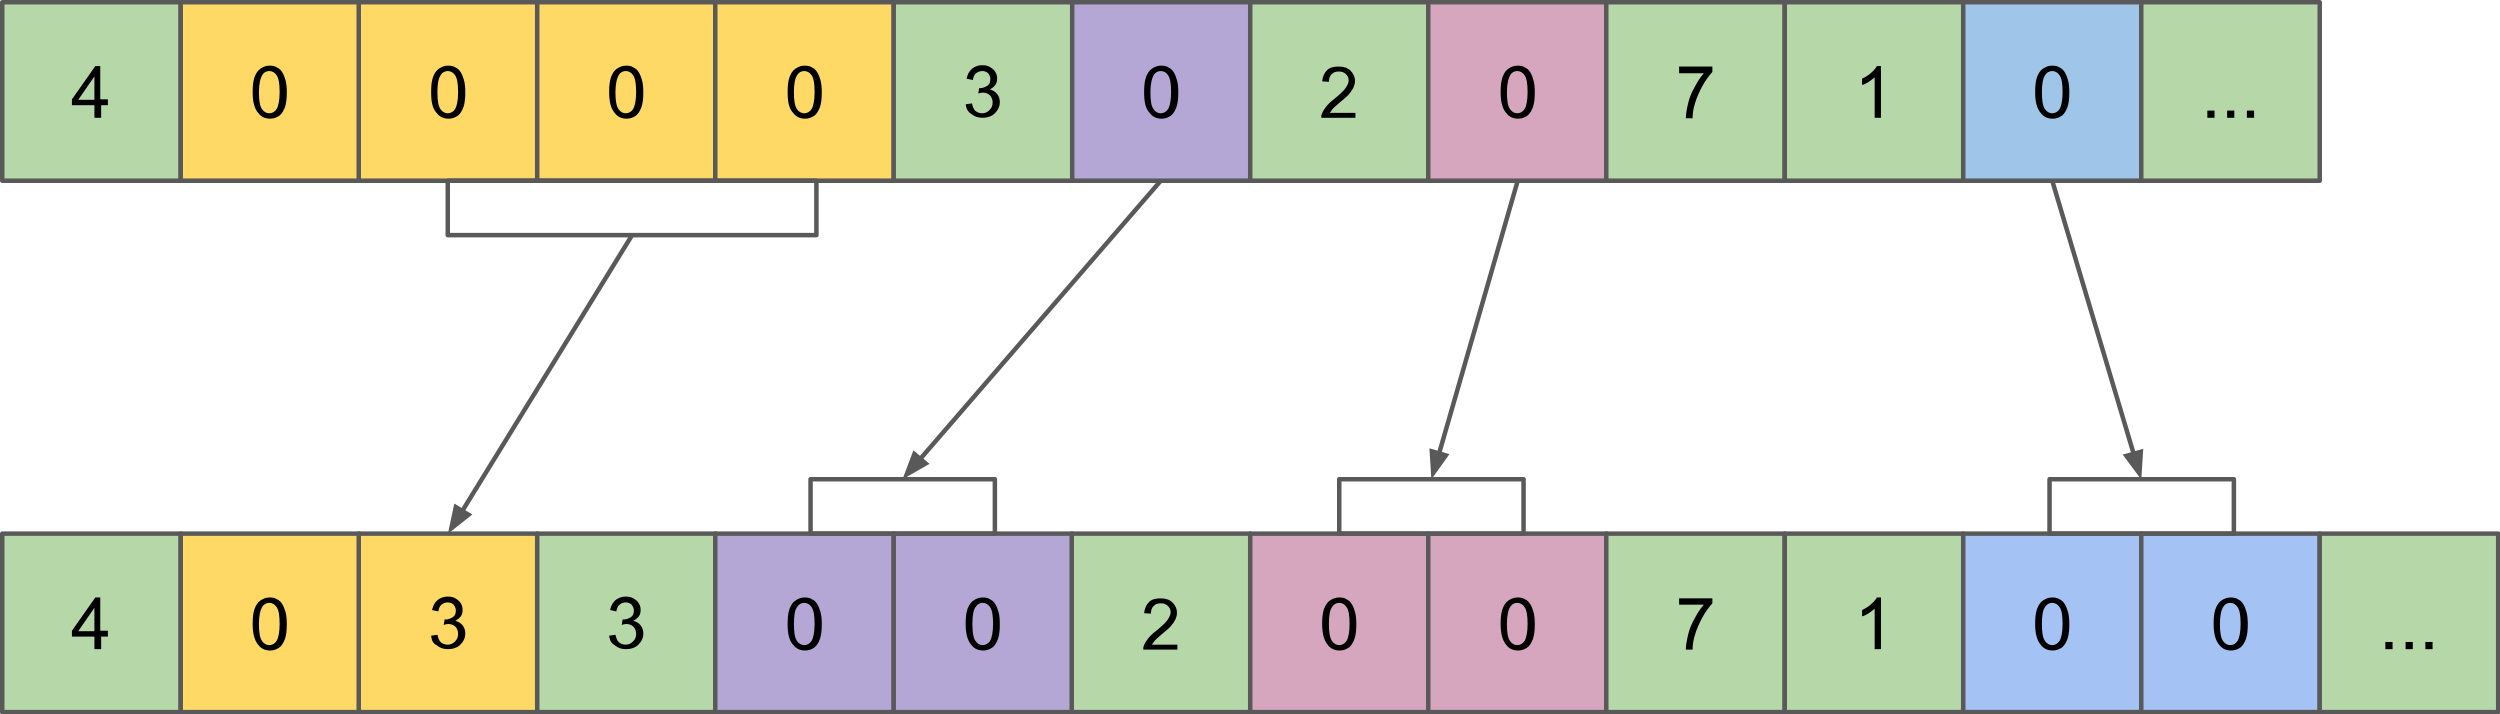 <?xml version="1.0" encoding="utf-8"?>
<!-- Generator: Adobe Illustrator 22.0.1, SVG Export Plug-In . SVG Version: 6.00 Build 0)  -->
<svg version="1.1" id="Layer_1" xmlns="http://www.w3.org/2000/svg" xmlns:xlink="http://www.w3.org/1999/xlink" x="0px" y="0px"
	 viewBox="0 0 556.1 158.9" style="enable-background:new 0 0 556.1 158.9;" xml:space="preserve">
<style type="text/css">
	.st0{clip-path:url(#SVGID_2_);}
	.st1{fill:#B6D7A8;}
	.st2{fill:none;stroke:#595959;stroke-linejoin:round;stroke-miterlimit:10;}
	.st3{fill:#FFD966;}
	.st4{fill:#B4A7D6;}
	.st5{fill:#D5A6BD;}
	.st6{fill:#9FC5E8;}
	.st7{fill:#A4C2F4;}
	.st8{fill-opacity:0;}
	.st9{fill:#595959;stroke:#595959;stroke-miterlimit:10;}
</style>
<g>
	<defs>
		<rect id="SVGID_1_" x="-22.5" y="-329.9" width="960" height="540"/>
	</defs>
	<clipPath id="SVGID_2_">
		<use xlink:href="#SVGID_1_"  style="overflow:visible;"/>
	</clipPath>
	<g class="st0">
		<path class="st1" d="M0.5,0.5h39.7v39.7H0.5L0.5,0.5z"/>
		<path class="st2" d="M0.5,0.5h39.7v39.7H0.5L0.5,0.5z"/>
		<path d="M21,26.2v-2.8h-5v-1.3l5.2-7.4h1.1v7.4H24v1.3h-1.5v2.8H21z M21,22.2V17l-3.6,5.2H21z"/>
		<path class="st3" d="M40.2,0.5h39.7v39.7H40.2V0.5z"/>
		<path class="st2" d="M40.2,0.5h39.7v39.7H40.2V0.5z"/>
		<path d="M56.2,20.5c0-1.4,0.1-2.4,0.4-3.3c0.3-0.8,0.7-1.5,1.3-1.9c0.6-0.4,1.2-0.7,2.1-0.7c0.6,0,1.2,0.1,1.6,0.4
			c0.5,0.2,0.9,0.6,1.2,1.1s0.5,1,0.7,1.7c0.2,0.7,0.3,1.6,0.3,2.7c0,1.3-0.1,2.4-0.4,3.3c-0.3,0.8-0.7,1.5-1.2,1.9
			c-0.6,0.4-1.2,0.7-2.1,0.7c-1.1,0-2-0.4-2.6-1.2C56.6,24.2,56.2,22.7,56.2,20.5z M57.6,20.5c0,1.9,0.2,3.1,0.7,3.8
			c0.4,0.6,1,0.9,1.6,0.9s1.2-0.3,1.6-0.9s0.7-1.9,0.7-3.8c0-1.9-0.2-3.1-0.7-3.8c-0.4-0.6-1-0.9-1.6-0.9c-0.6,0-1.2,0.3-1.5,0.8
			C57.9,17.4,57.6,18.7,57.6,20.5z"/>
		<path class="st3" d="M79.8,0.5h39.7v39.7H79.8V0.5z"/>
		<path class="st2" d="M79.8,0.5h39.7v39.7H79.8V0.5z"/>
		<path d="M95.9,20.5c0-1.4,0.1-2.4,0.4-3.3c0.3-0.8,0.7-1.5,1.3-1.9c0.6-0.4,1.2-0.7,2.1-0.7c0.6,0,1.2,0.1,1.6,0.4
			c0.5,0.2,0.9,0.6,1.2,1.1c0.3,0.5,0.5,1,0.7,1.7c0.2,0.7,0.3,1.6,0.3,2.7c0,1.3-0.1,2.4-0.4,3.3c-0.3,0.8-0.7,1.5-1.2,1.9
			c-0.6,0.4-1.2,0.7-2.1,0.7c-1.1,0-2-0.4-2.6-1.2C96.2,24.2,95.9,22.7,95.9,20.5z M97.3,20.5c0,1.9,0.2,3.1,0.7,3.8
			c0.4,0.6,1,0.9,1.6,0.9c0.6,0,1.2-0.3,1.6-0.9s0.7-1.9,0.7-3.8c0-1.9-0.2-3.1-0.7-3.8c-0.4-0.6-1-0.9-1.6-0.9
			c-0.6,0-1.2,0.3-1.5,0.8C97.5,17.4,97.3,18.7,97.3,20.5z"/>
		<path class="st3" d="M119.5,0.5h39.7v39.7h-39.7V0.5z"/>
		<path class="st2" d="M119.5,0.5h39.7v39.7h-39.7V0.5z"/>
		<path d="M135.5,20.5c0-1.4,0.1-2.4,0.4-3.3c0.3-0.8,0.7-1.5,1.3-1.9c0.6-0.4,1.2-0.7,2.1-0.7c0.6,0,1.2,0.1,1.6,0.4
			c0.5,0.2,0.9,0.6,1.2,1.1c0.3,0.5,0.5,1,0.7,1.7c0.2,0.7,0.3,1.6,0.3,2.7c0,1.3-0.1,2.4-0.4,3.3c-0.3,0.8-0.7,1.5-1.2,1.9
			c-0.6,0.4-1.2,0.7-2.1,0.7c-1.1,0-2-0.4-2.6-1.2C135.9,24.2,135.5,22.7,135.5,20.5z M136.9,20.5c0,1.9,0.2,3.1,0.7,3.8
			c0.4,0.6,1,0.9,1.6,0.9c0.6,0,1.2-0.3,1.6-0.9s0.7-1.9,0.7-3.8c0-1.9-0.2-3.1-0.7-3.8c-0.4-0.6-1-0.9-1.6-0.9
			c-0.6,0-1.2,0.3-1.5,0.8C137.2,17.4,136.9,18.7,136.9,20.5z"/>
		<path class="st3" d="M159.1,0.5h39.7v39.7h-39.7V0.5z"/>
		<path class="st2" d="M159.1,0.5h39.7v39.7h-39.7V0.5z"/>
		<path d="M175.2,20.5c0-1.4,0.1-2.4,0.4-3.3c0.3-0.8,0.7-1.5,1.3-1.9c0.6-0.4,1.2-0.7,2.1-0.7c0.6,0,1.2,0.1,1.6,0.4
			c0.5,0.2,0.9,0.6,1.2,1.1c0.3,0.5,0.5,1,0.7,1.7c0.2,0.7,0.3,1.6,0.3,2.7c0,1.3-0.1,2.4-0.4,3.3c-0.3,0.8-0.7,1.5-1.2,1.9
			c-0.6,0.4-1.2,0.7-2.1,0.7c-1.1,0-2-0.4-2.6-1.2C175.5,24.2,175.2,22.7,175.2,20.5z M176.6,20.5c0,1.9,0.2,3.1,0.7,3.8
			c0.4,0.6,1,0.9,1.6,0.9c0.6,0,1.2-0.3,1.6-0.9c0.4-0.6,0.7-1.9,0.7-3.8c0-1.9-0.2-3.1-0.7-3.8c-0.4-0.6-1-0.9-1.6-0.9
			c-0.6,0-1.2,0.3-1.5,0.8C176.8,17.4,176.6,18.7,176.6,20.5z"/>
		<path class="st4" d="M238.4,0.5h39.7v39.7h-39.7V0.5z"/>
		<path class="st2" d="M238.4,0.5h39.7v39.7h-39.7V0.5z"/>
		<path d="M254.5,20.5c0-1.4,0.1-2.4,0.4-3.3c0.3-0.8,0.7-1.5,1.3-1.9c0.6-0.4,1.2-0.7,2.1-0.7c0.6,0,1.2,0.1,1.6,0.4
			c0.5,0.2,0.9,0.6,1.2,1.1s0.5,1,0.7,1.7c0.2,0.7,0.3,1.6,0.3,2.7c0,1.3-0.1,2.4-0.4,3.3c-0.3,0.8-0.7,1.5-1.2,1.9
			c-0.6,0.4-1.2,0.7-2.1,0.7c-1.1,0-2-0.4-2.6-1.2C254.8,24.2,254.5,22.7,254.5,20.5z M255.9,20.5c0,1.9,0.2,3.1,0.7,3.8
			c0.4,0.6,1,0.9,1.6,0.9s1.2-0.3,1.6-0.9s0.7-1.9,0.7-3.8c0-1.9-0.2-3.1-0.7-3.8c-0.4-0.6-1-0.9-1.6-0.9c-0.6,0-1.2,0.3-1.5,0.8
			C256.2,17.4,255.9,18.7,255.9,20.5z"/>
		<path class="st1" d="M0.5,118.7h39.7v39.7H0.5L0.5,118.7z"/>
		<path class="st2" d="M0.5,118.7h39.7v39.7H0.5L0.5,118.7z"/>
		<path d="M21,144.4v-2.8h-5v-1.3l5.2-7.4h1.1v7.4H24v1.3h-1.5v2.8H21z M21,140.4v-5.2l-3.6,5.2H21z"/>
		<path class="st3" d="M40.2,118.7h39.7v39.7H40.2V118.7z"/>
		<path class="st2" d="M40.2,118.7h39.7v39.7H40.2V118.7z"/>
		<path d="M56.2,138.8c0-1.4,0.1-2.4,0.4-3.3c0.3-0.8,0.7-1.5,1.3-1.9c0.6-0.4,1.2-0.7,2.1-0.7c0.6,0,1.2,0.1,1.6,0.4
			c0.5,0.2,0.9,0.6,1.2,1.1s0.5,1,0.7,1.7c0.2,0.7,0.3,1.6,0.3,2.7c0,1.3-0.1,2.4-0.4,3.3c-0.3,0.8-0.7,1.5-1.2,1.9
			c-0.6,0.4-1.2,0.7-2.1,0.7c-1.1,0-2-0.4-2.6-1.2C56.6,142.5,56.2,140.9,56.2,138.8z M57.6,138.8c0,1.9,0.2,3.1,0.7,3.8
			c0.4,0.6,1,0.9,1.6,0.9s1.2-0.3,1.6-0.9s0.7-1.9,0.7-3.8c0-1.9-0.2-3.1-0.7-3.8c-0.4-0.6-1-0.9-1.6-0.9c-0.6,0-1.2,0.3-1.5,0.8
			C57.9,135.6,57.6,136.9,57.6,138.8z"/>
		<path class="st3" d="M79.8,118.7h39.7v39.7H79.8V118.7z"/>
		<path class="st2" d="M79.8,118.7h39.7v39.7H79.8V118.7z"/>
		<path d="M95.9,141.4l1.4-0.2c0.2,0.8,0.4,1.4,0.8,1.7c0.4,0.3,0.9,0.5,1.4,0.5c0.7,0,1.2-0.2,1.7-0.7c0.5-0.5,0.7-1,0.7-1.7
			c0-0.6-0.2-1.2-0.6-1.6c-0.4-0.4-1-0.6-1.6-0.6c-0.3,0-0.6,0.1-1,0.2l0.2-1.2c0.1,0,0.2,0,0.2,0c0.6,0,1.1-0.2,1.6-0.5
			c0.5-0.3,0.7-0.8,0.7-1.5c0-0.5-0.2-0.9-0.5-1.3c-0.3-0.3-0.8-0.5-1.3-0.5c-0.6,0-1,0.2-1.4,0.5c-0.4,0.3-0.6,0.9-0.7,1.5
			l-1.4-0.3c0.2-0.9,0.6-1.7,1.2-2.2c0.6-0.5,1.4-0.8,2.3-0.8c0.6,0,1.2,0.1,1.7,0.4c0.5,0.3,0.9,0.6,1.2,1.1
			c0.3,0.5,0.4,0.9,0.4,1.5c0,0.5-0.1,1-0.4,1.4c-0.3,0.4-0.7,0.7-1.2,1c0.7,0.2,1.2,0.5,1.6,1c0.4,0.5,0.6,1.1,0.6,1.8
			c0,1-0.4,1.8-1.1,2.5c-0.7,0.7-1.7,1-2.8,1c-1,0-1.8-0.3-2.5-0.9C96.3,143.1,96,142.4,95.9,141.4z"/>
		<path class="st1" d="M119.5,118.7h39.7v39.7h-39.7V118.7z"/>
		<path class="st2" d="M119.5,118.7h39.7v39.7h-39.7V118.7z"/>
		<path d="M135.5,141.4l1.4-0.2c0.2,0.8,0.4,1.4,0.8,1.7c0.4,0.3,0.9,0.5,1.4,0.5c0.7,0,1.2-0.2,1.7-0.7c0.5-0.5,0.7-1,0.7-1.7
			c0-0.6-0.2-1.2-0.6-1.6c-0.4-0.4-1-0.6-1.6-0.6c-0.3,0-0.6,0.1-1,0.2l0.2-1.2c0.1,0,0.2,0,0.2,0c0.6,0,1.1-0.2,1.6-0.5
			c0.5-0.3,0.7-0.8,0.7-1.5c0-0.5-0.2-0.9-0.5-1.3c-0.3-0.3-0.8-0.5-1.3-0.5c-0.6,0-1,0.2-1.4,0.5c-0.4,0.3-0.6,0.9-0.7,1.5
			l-1.4-0.3c0.2-0.9,0.6-1.7,1.2-2.2c0.6-0.5,1.4-0.8,2.3-0.8c0.6,0,1.2,0.1,1.7,0.4c0.5,0.3,0.9,0.6,1.2,1.1
			c0.3,0.5,0.4,0.9,0.4,1.5c0,0.5-0.1,1-0.4,1.4c-0.3,0.4-0.7,0.7-1.2,1c0.7,0.2,1.2,0.5,1.6,1c0.4,0.5,0.6,1.1,0.6,1.8
			c0,1-0.4,1.8-1.1,2.5c-0.7,0.7-1.7,1-2.8,1c-1,0-1.8-0.3-2.5-0.9C136,143.1,135.6,142.4,135.5,141.4z"/>
		<path class="st4" d="M159.1,118.7h39.7v39.7h-39.7V118.7z"/>
		<path class="st2" d="M159.1,118.7h39.7v39.7h-39.7V118.7z"/>
		<path d="M175.2,138.8c0-1.4,0.1-2.4,0.4-3.3c0.3-0.8,0.7-1.5,1.3-1.9c0.6-0.4,1.2-0.7,2.1-0.7c0.6,0,1.2,0.1,1.6,0.4
			c0.5,0.2,0.9,0.6,1.2,1.1c0.3,0.5,0.5,1,0.7,1.7c0.2,0.7,0.3,1.6,0.3,2.7c0,1.3-0.1,2.4-0.4,3.3c-0.3,0.8-0.7,1.5-1.2,1.9
			c-0.6,0.4-1.2,0.7-2.1,0.7c-1.1,0-2-0.4-2.6-1.2C175.5,142.5,175.2,140.9,175.2,138.8z M176.6,138.8c0,1.9,0.2,3.1,0.7,3.8
			c0.4,0.6,1,0.9,1.6,0.9c0.6,0,1.2-0.3,1.6-0.9c0.4-0.6,0.7-1.9,0.7-3.8c0-1.9-0.2-3.1-0.7-3.8c-0.4-0.6-1-0.9-1.6-0.9
			c-0.6,0-1.2,0.3-1.5,0.8C176.8,135.6,176.6,136.9,176.6,138.8z"/>
		<path class="st4" d="M198.8,118.7h39.7v39.7h-39.7V118.7z"/>
		<path class="st2" d="M198.8,118.7h39.7v39.7h-39.7V118.7z"/>
		<path d="M214.8,138.8c0-1.4,0.1-2.4,0.4-3.3c0.3-0.8,0.7-1.5,1.3-1.9c0.6-0.4,1.2-0.7,2.1-0.7c0.6,0,1.2,0.1,1.6,0.4
			c0.5,0.2,0.9,0.6,1.2,1.1s0.5,1,0.7,1.7c0.2,0.7,0.3,1.6,0.3,2.7c0,1.3-0.1,2.4-0.4,3.3c-0.3,0.8-0.7,1.5-1.2,1.9
			c-0.6,0.4-1.2,0.7-2.1,0.7c-1.1,0-2-0.4-2.6-1.2C215.2,142.5,214.8,140.9,214.8,138.8z M216.3,138.8c0,1.9,0.2,3.1,0.7,3.8
			c0.4,0.6,1,0.9,1.6,0.9s1.2-0.3,1.6-0.9s0.7-1.9,0.7-3.8c0-1.9-0.2-3.1-0.7-3.8c-0.4-0.6-1-0.9-1.6-0.9c-0.6,0-1.2,0.3-1.5,0.8
			C216.5,135.6,216.3,136.9,216.3,138.8z"/>
		<path class="st1" d="M198.8,0.5h39.7v39.7h-39.7V0.5z"/>
		<path class="st2" d="M198.8,0.5h39.7v39.7h-39.7V0.5z"/>
		<path d="M214.8,23.2l1.4-0.2c0.2,0.8,0.4,1.4,0.8,1.7c0.4,0.3,0.9,0.5,1.4,0.5c0.7,0,1.2-0.2,1.7-0.7c0.5-0.5,0.7-1,0.7-1.7
			c0-0.6-0.2-1.2-0.6-1.6c-0.4-0.4-1-0.6-1.6-0.6c-0.3,0-0.6,0.1-1,0.2l0.2-1.2c0.1,0,0.2,0,0.2,0c0.6,0,1.1-0.2,1.6-0.5
			s0.7-0.8,0.7-1.5c0-0.5-0.2-0.9-0.5-1.3c-0.3-0.3-0.8-0.5-1.3-0.5s-1,0.2-1.4,0.5s-0.6,0.9-0.7,1.5l-1.4-0.3
			c0.2-0.9,0.6-1.7,1.2-2.2c0.6-0.5,1.4-0.8,2.3-0.8c0.6,0,1.2,0.1,1.7,0.4c0.5,0.3,0.9,0.6,1.2,1.1c0.3,0.5,0.4,0.9,0.4,1.5
			c0,0.5-0.1,1-0.4,1.4c-0.3,0.4-0.7,0.7-1.2,1c0.7,0.2,1.2,0.5,1.6,1c0.4,0.5,0.6,1.1,0.6,1.8c0,1-0.4,1.8-1.1,2.5
			c-0.7,0.7-1.7,1-2.8,1c-1,0-1.8-0.3-2.5-0.9C215.3,24.9,214.9,24.1,214.8,23.2z"/>
		<path class="st1" d="M278.1,0.5h39.7v39.7h-39.7V0.5z"/>
		<path class="st2" d="M278.1,0.5h39.7v39.7h-39.7V0.5z"/>
		<path d="M301.5,24.8v1.4h-7.6c0-0.3,0-0.7,0.2-1c0.2-0.5,0.5-1,0.9-1.5c0.4-0.5,1-1.1,1.8-1.7c1.2-1,2.1-1.8,2.5-2.4
			c0.4-0.6,0.7-1.2,0.7-1.7c0-0.6-0.2-1-0.6-1.4c-0.4-0.4-0.9-0.6-1.6-0.6c-0.7,0-1.2,0.2-1.6,0.6s-0.6,1-0.6,1.7l-1.5-0.1
			c0.1-1.1,0.5-1.9,1.1-2.5c0.6-0.6,1.5-0.8,2.6-0.8c1.1,0,2,0.3,2.6,0.9c0.6,0.6,1,1.4,1,2.3c0,0.5-0.1,0.9-0.3,1.4
			c-0.2,0.4-0.5,0.9-0.9,1.4c-0.4,0.5-1.2,1.2-2.2,2c-0.8,0.7-1.4,1.2-1.6,1.5c-0.2,0.3-0.4,0.5-0.6,0.8H301.5z"/>
		<path class="st5" d="M317.7,0.5h39.7v39.7h-39.7V0.5z"/>
		<path class="st2" d="M317.7,0.5h39.7v39.7h-39.7V0.5z"/>
		<path d="M333.8,20.5c0-1.4,0.1-2.4,0.4-3.3c0.3-0.8,0.7-1.5,1.3-1.9c0.6-0.4,1.2-0.7,2.1-0.7c0.6,0,1.2,0.1,1.6,0.4
			c0.5,0.2,0.9,0.6,1.2,1.1s0.5,1,0.7,1.7c0.2,0.7,0.3,1.6,0.3,2.7c0,1.3-0.1,2.4-0.4,3.3c-0.3,0.8-0.7,1.5-1.2,1.9
			c-0.6,0.4-1.2,0.7-2.1,0.7c-1.1,0-2-0.4-2.6-1.2C334.2,24.2,333.8,22.7,333.8,20.5z M335.2,20.5c0,1.9,0.2,3.1,0.7,3.8
			c0.4,0.6,1,0.9,1.6,0.9s1.2-0.3,1.6-0.9s0.7-1.9,0.7-3.8c0-1.9-0.2-3.1-0.7-3.8c-0.4-0.6-1-0.9-1.6-0.9c-0.6,0-1.2,0.3-1.5,0.8
			C335.5,17.4,335.2,18.7,335.2,20.5z"/>
		<path class="st1" d="M357.4,0.5H397v39.7h-39.7V0.5z"/>
		<path class="st2" d="M357.4,0.5H397v39.7h-39.7V0.5z"/>
		<path d="M373.5,16.2v-1.4h7.4V16c-0.7,0.8-1.5,1.8-2.2,3.1c-0.7,1.3-1.3,2.6-1.7,4c-0.3,1-0.5,2-0.5,3.2h-1.5c0-0.9,0.2-2,0.5-3.3
			c0.3-1.3,0.8-2.5,1.5-3.7c0.6-1.2,1.3-2.2,2-3H373.5z"/>
		<path class="st1" d="M397,0.5h39.7v39.7H397V0.5z"/>
		<path class="st2" d="M397,0.5h39.7v39.7H397V0.5z"/>
		<path d="M418.4,26.2H417v-9c-0.3,0.3-0.8,0.6-1.3,1c-0.5,0.3-1,0.6-1.5,0.7v-1.4c0.8-0.4,1.5-0.8,2-1.3c0.6-0.5,1-1,1.3-1.5h0.9
			V26.2z"/>
		<path class="st6" d="M436.7,0.5h39.7v39.7h-39.7V0.5z"/>
		<path class="st2" d="M436.7,0.5h39.7v39.7h-39.7V0.5z"/>
		<path d="M452.7,20.5c0-1.4,0.1-2.4,0.4-3.3c0.3-0.8,0.7-1.5,1.3-1.9c0.6-0.4,1.2-0.7,2.1-0.7c0.6,0,1.2,0.1,1.6,0.4
			c0.5,0.2,0.9,0.6,1.2,1.1c0.3,0.5,0.5,1,0.7,1.7c0.2,0.7,0.3,1.6,0.3,2.7c0,1.3-0.1,2.4-0.4,3.3c-0.3,0.8-0.7,1.5-1.2,1.9
			c-0.6,0.4-1.2,0.7-2.1,0.7c-1.1,0-2-0.4-2.6-1.2C453.1,24.2,452.7,22.7,452.7,20.5z M454.2,20.5c0,1.9,0.2,3.1,0.7,3.8
			c0.4,0.6,1,0.9,1.6,0.9c0.6,0,1.2-0.3,1.6-0.9c0.4-0.6,0.7-1.9,0.7-3.8c0-1.9-0.2-3.1-0.7-3.8c-0.4-0.6-1-0.9-1.6-0.9
			c-0.6,0-1.2,0.3-1.5,0.8C454.4,17.4,454.2,18.7,454.2,20.5z"/>
		<path class="st1" d="M238.4,118.7h39.7v39.7h-39.7V118.7z"/>
		<path class="st2" d="M238.4,118.7h39.7v39.7h-39.7V118.7z"/>
		<path d="M261.9,143.1v1.4h-7.6c0-0.3,0-0.7,0.2-1c0.2-0.5,0.5-1,0.9-1.5s1-1.1,1.8-1.7c1.2-1,2.1-1.8,2.5-2.4
			c0.4-0.6,0.7-1.2,0.7-1.7c0-0.6-0.2-1-0.6-1.4c-0.4-0.4-0.9-0.6-1.6-0.6c-0.7,0-1.2,0.2-1.6,0.6s-0.6,1-0.6,1.7l-1.5-0.1
			c0.1-1.1,0.5-1.9,1.1-2.5s1.5-0.8,2.6-0.8c1.1,0,2,0.3,2.6,0.9c0.6,0.6,1,1.4,1,2.3c0,0.5-0.1,0.9-0.3,1.4
			c-0.2,0.4-0.5,0.9-0.9,1.4c-0.4,0.5-1.2,1.2-2.2,2c-0.8,0.7-1.4,1.2-1.6,1.5c-0.2,0.3-0.4,0.5-0.6,0.8H261.9z"/>
		<path class="st5" d="M278.1,118.7h39.7v39.7h-39.7V118.7z"/>
		<path class="st2" d="M278.1,118.7h39.7v39.7h-39.7V118.7z"/>
		<path d="M294.1,138.8c0-1.4,0.1-2.4,0.4-3.3c0.3-0.8,0.7-1.5,1.3-1.9c0.6-0.4,1.2-0.7,2.1-0.7c0.6,0,1.2,0.1,1.6,0.4
			c0.5,0.2,0.9,0.6,1.2,1.1c0.3,0.5,0.5,1,0.7,1.7c0.2,0.7,0.3,1.6,0.3,2.7c0,1.3-0.1,2.4-0.4,3.3c-0.3,0.8-0.7,1.5-1.2,1.9
			c-0.6,0.4-1.2,0.7-2.1,0.7c-1.1,0-2-0.4-2.6-1.2C294.5,142.5,294.1,140.9,294.1,138.8z M295.6,138.8c0,1.9,0.2,3.1,0.7,3.8
			c0.4,0.6,1,0.9,1.6,0.9c0.6,0,1.2-0.3,1.6-0.9s0.7-1.9,0.7-3.8c0-1.9-0.2-3.1-0.7-3.8c-0.4-0.6-1-0.9-1.6-0.9
			c-0.6,0-1.2,0.3-1.5,0.8C295.8,135.6,295.6,136.9,295.6,138.8z"/>
		<path class="st5" d="M317.7,118.7h39.7v39.7h-39.7V118.7z"/>
		<path class="st2" d="M317.7,118.7h39.7v39.7h-39.7V118.7z"/>
		<path d="M333.8,138.8c0-1.4,0.1-2.4,0.4-3.3c0.3-0.8,0.7-1.5,1.3-1.9c0.6-0.4,1.2-0.7,2.1-0.7c0.6,0,1.2,0.1,1.6,0.4
			c0.5,0.2,0.9,0.6,1.2,1.1s0.5,1,0.7,1.7c0.2,0.7,0.3,1.6,0.3,2.7c0,1.3-0.1,2.4-0.4,3.3c-0.3,0.8-0.7,1.5-1.2,1.9
			c-0.6,0.4-1.2,0.7-2.1,0.7c-1.1,0-2-0.4-2.6-1.2C334.2,142.5,333.8,140.9,333.8,138.8z M335.2,138.8c0,1.9,0.2,3.1,0.7,3.8
			c0.4,0.6,1,0.9,1.6,0.9s1.2-0.3,1.6-0.9s0.7-1.9,0.7-3.8c0-1.9-0.2-3.1-0.7-3.8c-0.4-0.6-1-0.9-1.6-0.9c-0.6,0-1.2,0.3-1.5,0.8
			C335.5,135.6,335.2,136.9,335.2,138.8z"/>
		<path class="st1" d="M357.4,118.7H397v39.7h-39.7V118.7z"/>
		<path class="st2" d="M357.4,118.7H397v39.7h-39.7V118.7z"/>
		<path d="M373.5,134.5v-1.4h7.4v1.1c-0.7,0.8-1.5,1.8-2.2,3.1c-0.7,1.3-1.3,2.6-1.7,4c-0.3,1-0.5,2-0.5,3.2h-1.5
			c0-0.9,0.2-2,0.5-3.3c0.3-1.3,0.8-2.5,1.5-3.7c0.6-1.2,1.3-2.2,2-3H373.5z"/>
		<path class="st1" d="M397,118.7h39.7v39.7H397V118.7z"/>
		<path class="st2" d="M397,118.7h39.7v39.7H397V118.7z"/>
		<path d="M418.4,144.4H417v-9c-0.3,0.3-0.8,0.6-1.3,1c-0.5,0.3-1,0.6-1.5,0.7v-1.4c0.8-0.4,1.5-0.8,2-1.3c0.6-0.5,1-1,1.3-1.5h0.9
			V144.4z"/>
		<path class="st7" d="M436.7,118.7h39.7v39.7h-39.7V118.7z"/>
		<path class="st2" d="M436.7,118.7h39.7v39.7h-39.7V118.7z"/>
		<path d="M452.7,138.8c0-1.4,0.1-2.4,0.4-3.3c0.3-0.8,0.7-1.5,1.3-1.9c0.6-0.4,1.2-0.7,2.1-0.7c0.6,0,1.2,0.1,1.6,0.4
			c0.5,0.2,0.9,0.6,1.2,1.1c0.3,0.5,0.5,1,0.7,1.7c0.2,0.7,0.3,1.6,0.3,2.7c0,1.3-0.1,2.4-0.4,3.3c-0.3,0.8-0.7,1.5-1.2,1.9
			c-0.6,0.4-1.2,0.7-2.1,0.7c-1.1,0-2-0.4-2.6-1.2C453.1,142.5,452.7,140.9,452.7,138.8z M454.2,138.8c0,1.9,0.2,3.1,0.7,3.8
			c0.4,0.6,1,0.9,1.6,0.9c0.6,0,1.2-0.3,1.6-0.9c0.4-0.6,0.7-1.9,0.7-3.8c0-1.9-0.2-3.1-0.7-3.8c-0.4-0.6-1-0.9-1.6-0.9
			c-0.6,0-1.2,0.3-1.5,0.8C454.4,135.6,454.2,136.9,454.2,138.8z"/>
		<path class="st7" d="M476.3,118.7H516v39.7h-39.7V118.7z"/>
		<path class="st2" d="M476.3,118.7H516v39.7h-39.7V118.7z"/>
		<path d="M492.4,138.8c0-1.4,0.1-2.4,0.4-3.3c0.3-0.8,0.7-1.5,1.3-1.9c0.6-0.4,1.2-0.7,2.1-0.7c0.6,0,1.2,0.1,1.6,0.4
			c0.5,0.2,0.9,0.6,1.2,1.1c0.3,0.5,0.5,1,0.7,1.7c0.2,0.7,0.3,1.6,0.3,2.7c0,1.3-0.1,2.4-0.4,3.3c-0.3,0.8-0.7,1.5-1.2,1.9
			c-0.6,0.4-1.2,0.7-2.1,0.7c-1.1,0-2-0.4-2.6-1.2C492.8,142.5,492.4,140.9,492.4,138.8z M493.8,138.8c0,1.9,0.2,3.1,0.7,3.8
			c0.4,0.6,1,0.9,1.6,0.9c0.6,0,1.2-0.3,1.6-0.9s0.7-1.9,0.7-3.8c0-1.9-0.2-3.1-0.7-3.8c-0.4-0.6-1-0.9-1.6-0.9
			c-0.6,0-1.2,0.3-1.5,0.8C494.1,135.6,493.8,136.9,493.8,138.8z"/>
		<path class="st1" d="M476.3,0.5H516v39.7h-39.7V0.5z"/>
		<path class="st2" d="M476.3,0.5H516v39.7h-39.7V0.5z"/>
		<path d="M491,26.2v-1.6h1.6v1.6H491z M495.4,26.2v-1.6h1.6v1.6H495.4z M499.8,26.2v-1.6h1.6v1.6H499.8z"/>
		<path class="st1" d="M516,118.7h39.7v39.7H516V118.7z"/>
		<path class="st2" d="M516,118.7h39.7v39.7H516V118.7z"/>
		<path d="M530.6,144.4v-1.6h1.6v1.6H530.6z M535.1,144.4v-1.6h1.6v1.6H535.1z M539.5,144.4v-1.6h1.6v1.6H539.5z"/>
		<path class="st8" d="M99.6,40.2h82v12.1h-82V40.2z"/>
		<path class="st2" d="M99.6,40.2h82v12.1h-82V40.2z"/>
		<path class="st8" d="M140.6,52.3l-41,66.5"/>
		<path class="st2" d="M140.6,52.3l-37.8,61.4"/>
		<path class="st9" d="M101.4,112.8l-1,4.7l3.8-3L101.4,112.8z"/>
		<path class="st8" d="M180.3,106.6h41v12.1h-41V106.6z"/>
		<path class="st2" d="M180.3,106.6h41v12.1h-41V106.6z"/>
		<path class="st8" d="M258.2,40.2l-57.5,66.5"/>
		<path class="st2" d="M258.2,40.2l-53.6,62"/>
		<path class="st9" d="M203.4,101l-1.7,4.5l4.2-2.4L203.4,101z"/>
		<path class="st8" d="M297.9,106.6h41v12.1h-41V106.6z"/>
		<path class="st2" d="M297.9,106.6h41v12.1h-41V106.6z"/>
		<path class="st8" d="M455.9,106.6h41v12.1h-41V106.6z"/>
		<path class="st2" d="M455.9,106.6h41v12.1h-41V106.6z"/>
		<path class="st8" d="M337.6,40.2l-19.1,66.5"/>
		<path class="st2" d="M337.6,40.2l-17.5,60.7"/>
		<path class="st9" d="M318.5,100.4l0.3,4.8l2.8-3.9L318.5,100.4z"/>
		<path class="st8" d="M456.5,40.2l19.8,66.5"/>
		<path class="st2" d="M456.5,40.2l18.1,60.7"/>
		<path class="st9" d="M473,101.4l2.9,3.9l0.3-4.8L473,101.4z"/>
	</g>
</g>
</svg>
